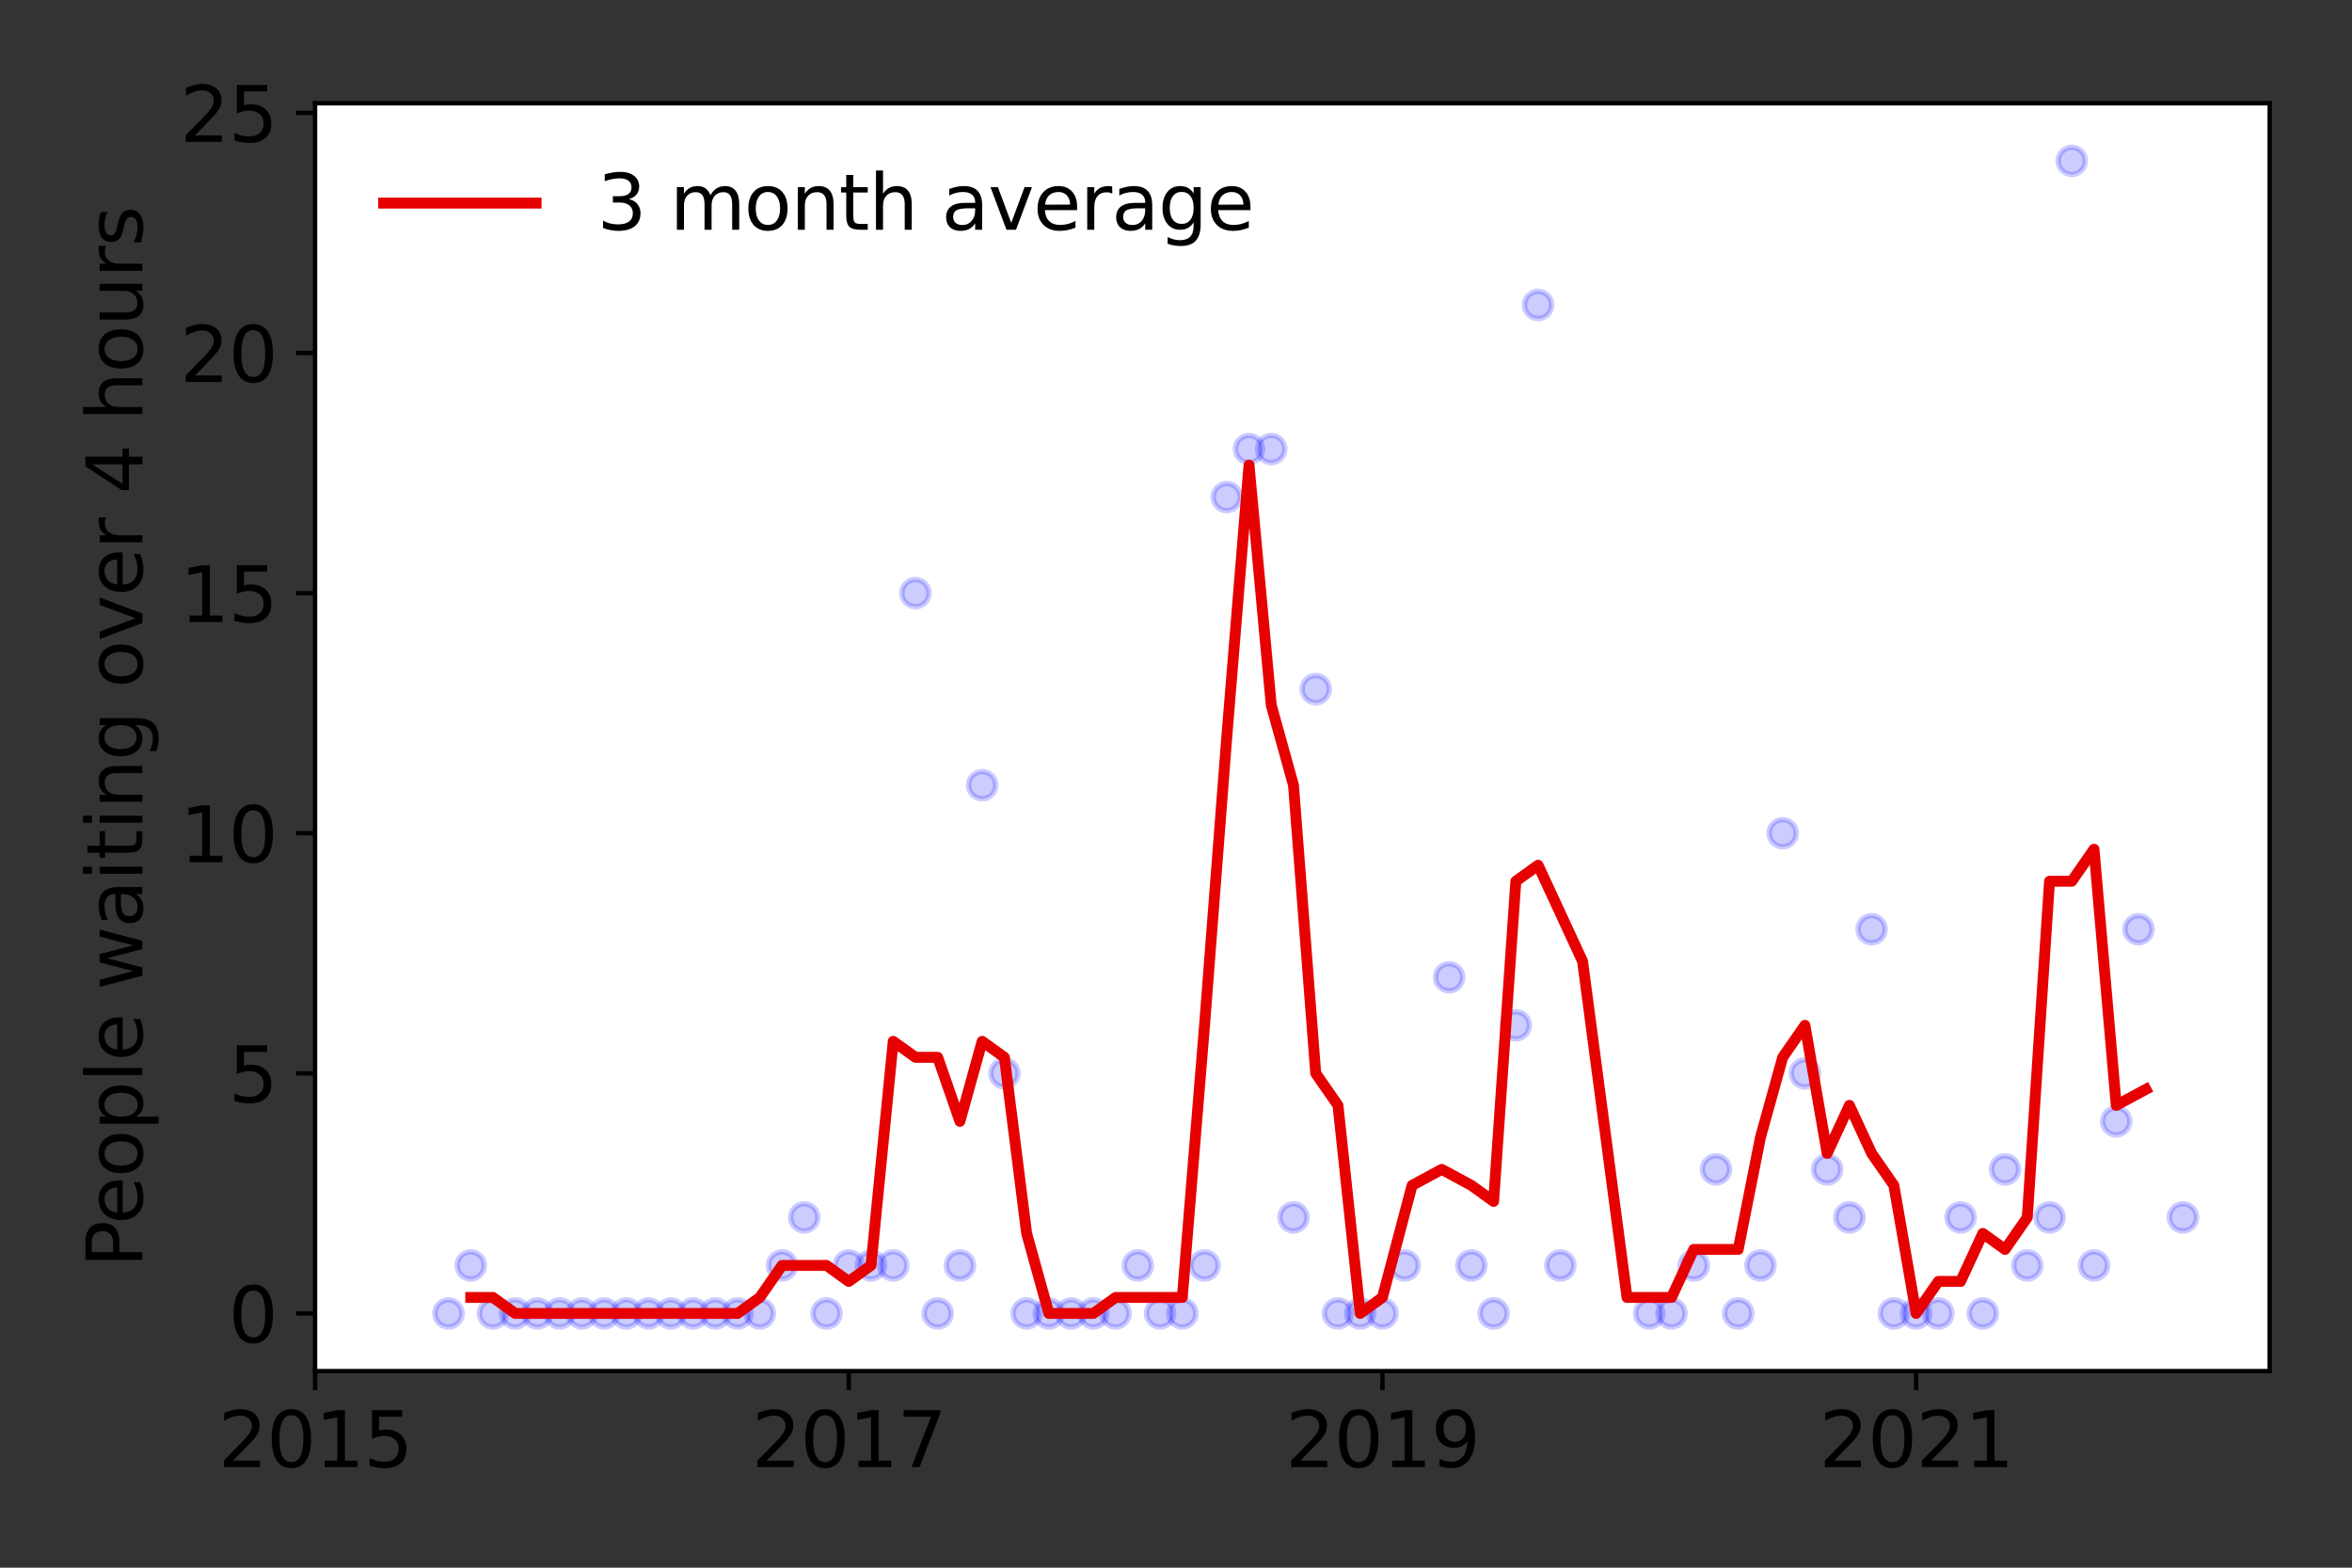 <?xml version="1.0" encoding="utf-8" standalone="no"?>
<!DOCTYPE svg PUBLIC "-//W3C//DTD SVG 1.1//EN"
  "http://www.w3.org/Graphics/SVG/1.1/DTD/svg11.dtd">
<svg height="288pt" version="1.1" viewBox="0 0 432 288" width="432pt" xmlns="http://www.w3.org/2000/svg" xmlns:xlink="http://www.w3.org/1999/xlink">
 <rect x="0" y="0" width="432" height="288" fill="#333333" stroke="none"/>
 <defs>
  <style type="text/css">*{stroke-linecap:butt;stroke-linejoin:round;}</style>
 </defs>
 <g id="figure_1">
  <g id="patch_1">
   <path d="M 0 288 
L 432 288 
L 432 0 
L 0 0 
z
" style="fill:none;"/>
  </g>
  <g id="axes_1">
   <g id="patch_2">
    <path d="M 57.87 251.88 
L 416.88 251.88 
L 416.88 18.973 
L 57.87 18.973 
z
" style="fill:#ffffff;"/>
   </g>
   <g id="matplotlib.axis_1">
    <g id="xtick_1">
     <g id="line2d_1">
      <defs>
       <path d="M 0 0 
L 0 3.5 
" id="m5f1b16fe02" style="stroke:#000000;stroke-width:0.8;"/>
      </defs>
      <g>
       <use style="stroke:#000000;stroke-width:0.8;" x="57.87" xlink:href="#m5f1b16fe02" y="251.88"/>
      </g>
     </g>
     <g id="text_1">
      <!-- 2015 -->
      <g transform="translate(40.055 269.518)scale(0.14 -0.14)">
       <defs>
        <path d="M 1228 531 
L 3431 531 
L 3431 0 
L 469 0 
L 469 531 
Q 828 903 1448 1529 
Q 2069 2156 2228 2338 
Q 2531 2678 2651 2914 
Q 2772 3150 2772 3378 
Q 2772 3750 2511 3984 
Q 2250 4219 1831 4219 
Q 1534 4219 1204 4116 
Q 875 4013 500 3803 
L 500 4441 
Q 881 4594 1212 4672 
Q 1544 4750 1819 4750 
Q 2544 4750 2975 4387 
Q 3406 4025 3406 3419 
Q 3406 3131 3298 2873 
Q 3191 2616 2906 2266 
Q 2828 2175 2409 1742 
Q 1991 1309 1228 531 
z
" id="DejaVuSans-32" transform="scale(0.016)"/>
        <path d="M 2034 4250 
Q 1547 4250 1301 3770 
Q 1056 3291 1056 2328 
Q 1056 1369 1301 889 
Q 1547 409 2034 409 
Q 2525 409 2770 889 
Q 3016 1369 3016 2328 
Q 3016 3291 2770 3770 
Q 2525 4250 2034 4250 
z
M 2034 4750 
Q 2819 4750 3233 4129 
Q 3647 3509 3647 2328 
Q 3647 1150 3233 529 
Q 2819 -91 2034 -91 
Q 1250 -91 836 529 
Q 422 1150 422 2328 
Q 422 3509 836 4129 
Q 1250 4750 2034 4750 
z
" id="DejaVuSans-30" transform="scale(0.016)"/>
        <path d="M 794 531 
L 1825 531 
L 1825 4091 
L 703 3866 
L 703 4441 
L 1819 4666 
L 2450 4666 
L 2450 531 
L 3481 531 
L 3481 0 
L 794 0 
L 794 531 
z
" id="DejaVuSans-31" transform="scale(0.016)"/>
        <path d="M 691 4666 
L 3169 4666 
L 3169 4134 
L 1269 4134 
L 1269 2991 
Q 1406 3038 1543 3061 
Q 1681 3084 1819 3084 
Q 2600 3084 3056 2656 
Q 3513 2228 3513 1497 
Q 3513 744 3044 326 
Q 2575 -91 1722 -91 
Q 1428 -91 1123 -41 
Q 819 9 494 109 
L 494 744 
Q 775 591 1075 516 
Q 1375 441 1709 441 
Q 2250 441 2565 725 
Q 2881 1009 2881 1497 
Q 2881 1984 2565 2268 
Q 2250 2553 1709 2553 
Q 1456 2553 1204 2497 
Q 953 2441 691 2322 
L 691 4666 
z
" id="DejaVuSans-35" transform="scale(0.016)"/>
       </defs>
       <use xlink:href="#DejaVuSans-32"/>
       <use x="63.623" xlink:href="#DejaVuSans-30"/>
       <use x="127.246" xlink:href="#DejaVuSans-31"/>
       <use x="190.869" xlink:href="#DejaVuSans-35"/>
      </g>
     </g>
    </g>
    <g id="xtick_2">
     <g id="line2d_2">
      <g>
       <use style="stroke:#000000;stroke-width:0.8;" x="155.893" xlink:href="#m5f1b16fe02" y="251.88"/>
      </g>
     </g>
     <g id="text_2">
      <!-- 2017 -->
      <g transform="translate(138.078 269.518)scale(0.14 -0.14)">
       <defs>
        <path d="M 525 4666 
L 3525 4666 
L 3525 4397 
L 1831 0 
L 1172 0 
L 2766 4134 
L 525 4134 
L 525 4666 
z
" id="DejaVuSans-37" transform="scale(0.016)"/>
       </defs>
       <use xlink:href="#DejaVuSans-32"/>
       <use x="63.623" xlink:href="#DejaVuSans-30"/>
       <use x="127.246" xlink:href="#DejaVuSans-31"/>
       <use x="190.869" xlink:href="#DejaVuSans-37"/>
      </g>
     </g>
    </g>
    <g id="xtick_3">
     <g id="line2d_3">
      <g>
       <use style="stroke:#000000;stroke-width:0.8;" x="253.916" xlink:href="#m5f1b16fe02" y="251.88"/>
      </g>
     </g>
     <g id="text_3">
      <!-- 2019 -->
      <g transform="translate(236.101 269.518)scale(0.14 -0.14)">
       <defs>
        <path d="M 703 97 
L 703 672 
Q 941 559 1184 500 
Q 1428 441 1663 441 
Q 2288 441 2617 861 
Q 2947 1281 2994 2138 
Q 2813 1869 2534 1725 
Q 2256 1581 1919 1581 
Q 1219 1581 811 2004 
Q 403 2428 403 3163 
Q 403 3881 828 4315 
Q 1253 4750 1959 4750 
Q 2769 4750 3195 4129 
Q 3622 3509 3622 2328 
Q 3622 1225 3098 567 
Q 2575 -91 1691 -91 
Q 1453 -91 1209 -44 
Q 966 3 703 97 
z
M 1959 2075 
Q 2384 2075 2632 2365 
Q 2881 2656 2881 3163 
Q 2881 3666 2632 3958 
Q 2384 4250 1959 4250 
Q 1534 4250 1286 3958 
Q 1038 3666 1038 3163 
Q 1038 2656 1286 2365 
Q 1534 2075 1959 2075 
z
" id="DejaVuSans-39" transform="scale(0.016)"/>
       </defs>
       <use xlink:href="#DejaVuSans-32"/>
       <use x="63.623" xlink:href="#DejaVuSans-30"/>
       <use x="127.246" xlink:href="#DejaVuSans-31"/>
       <use x="190.869" xlink:href="#DejaVuSans-39"/>
      </g>
     </g>
    </g>
    <g id="xtick_4">
     <g id="line2d_4">
      <g>
       <use style="stroke:#000000;stroke-width:0.8;" x="351.94" xlink:href="#m5f1b16fe02" y="251.88"/>
      </g>
     </g>
     <g id="text_4">
      <!-- 2021 -->
      <g transform="translate(334.125 269.518)scale(0.14 -0.14)">
       <use xlink:href="#DejaVuSans-32"/>
       <use x="63.623" xlink:href="#DejaVuSans-30"/>
       <use x="127.246" xlink:href="#DejaVuSans-32"/>
       <use x="190.869" xlink:href="#DejaVuSans-31"/>
      </g>
     </g>
    </g>
   </g>
   <g id="matplotlib.axis_2">
    <g id="ytick_1">
     <g id="line2d_5">
      <defs>
       <path d="M 0 0 
L -3.5 0 
" id="m02036aa26c" style="stroke:#000000;stroke-width:0.8;"/>
      </defs>
      <g>
       <use style="stroke:#000000;stroke-width:0.8;" x="57.87" xlink:href="#m02036aa26c" y="241.293"/>
      </g>
     </g>
     <g id="text_5">
      <!-- 0 -->
      <g transform="translate(41.962 246.612)scale(0.14 -0.14)">
       <use xlink:href="#DejaVuSans-30"/>
      </g>
     </g>
    </g>
    <g id="ytick_2">
     <g id="line2d_6">
      <g>
       <use style="stroke:#000000;stroke-width:0.8;" x="57.87" xlink:href="#m02036aa26c" y="197.182"/>
      </g>
     </g>
     <g id="text_6">
      <!-- 5 -->
      <g transform="translate(41.962 202.501)scale(0.14 -0.14)">
       <use xlink:href="#DejaVuSans-35"/>
      </g>
     </g>
    </g>
    <g id="ytick_3">
     <g id="line2d_7">
      <g>
       <use style="stroke:#000000;stroke-width:0.8;" x="57.87" xlink:href="#m02036aa26c" y="153.071"/>
      </g>
     </g>
     <g id="text_7">
      <!-- 10 -->
      <g transform="translate(33.055 158.39)scale(0.14 -0.14)">
       <use xlink:href="#DejaVuSans-31"/>
       <use x="63.623" xlink:href="#DejaVuSans-30"/>
      </g>
     </g>
    </g>
    <g id="ytick_4">
     <g id="line2d_8">
      <g>
       <use style="stroke:#000000;stroke-width:0.8;" x="57.87" xlink:href="#m02036aa26c" y="108.96"/>
      </g>
     </g>
     <g id="text_8">
      <!-- 15 -->
      <g transform="translate(33.055 114.279)scale(0.14 -0.14)">
       <use xlink:href="#DejaVuSans-31"/>
       <use x="63.623" xlink:href="#DejaVuSans-35"/>
      </g>
     </g>
    </g>
    <g id="ytick_5">
     <g id="line2d_9">
      <g>
       <use style="stroke:#000000;stroke-width:0.8;" x="57.87" xlink:href="#m02036aa26c" y="64.848"/>
      </g>
     </g>
     <g id="text_9">
      <!-- 20 -->
      <g transform="translate(33.055 70.167)scale(0.14 -0.14)">
       <use xlink:href="#DejaVuSans-32"/>
       <use x="63.623" xlink:href="#DejaVuSans-30"/>
      </g>
     </g>
    </g>
    <g id="ytick_6">
     <g id="line2d_10">
      <g>
       <use style="stroke:#000000;stroke-width:0.8;" x="57.87" xlink:href="#m02036aa26c" y="20.737"/>
      </g>
     </g>
     <g id="text_10">
      <!-- 25 -->
      <g transform="translate(33.055 26.056)scale(0.14 -0.14)">
       <use xlink:href="#DejaVuSans-32"/>
       <use x="63.623" xlink:href="#DejaVuSans-35"/>
      </g>
     </g>
    </g>
    <g id="text_11">
     <!-- People waiting over 4 hours -->
     <g transform="translate(26.143 232.851)rotate(-90)scale(0.14 -0.14)">
      <defs>
       <path d="M 1259 4147 
L 1259 2394 
L 2053 2394 
Q 2494 2394 2734 2622 
Q 2975 2850 2975 3272 
Q 2975 3691 2734 3919 
Q 2494 4147 2053 4147 
L 1259 4147 
z
M 628 4666 
L 2053 4666 
Q 2838 4666 3239 4311 
Q 3641 3956 3641 3272 
Q 3641 2581 3239 2228 
Q 2838 1875 2053 1875 
L 1259 1875 
L 1259 0 
L 628 0 
L 628 4666 
z
" id="DejaVuSans-50" transform="scale(0.016)"/>
       <path d="M 3597 1894 
L 3597 1613 
L 953 1613 
Q 991 1019 1311 708 
Q 1631 397 2203 397 
Q 2534 397 2845 478 
Q 3156 559 3463 722 
L 3463 178 
Q 3153 47 2828 -22 
Q 2503 -91 2169 -91 
Q 1331 -91 842 396 
Q 353 884 353 1716 
Q 353 2575 817 3079 
Q 1281 3584 2069 3584 
Q 2775 3584 3186 3129 
Q 3597 2675 3597 1894 
z
M 3022 2063 
Q 3016 2534 2758 2815 
Q 2500 3097 2075 3097 
Q 1594 3097 1305 2825 
Q 1016 2553 972 2059 
L 3022 2063 
z
" id="DejaVuSans-65" transform="scale(0.016)"/>
       <path d="M 1959 3097 
Q 1497 3097 1228 2736 
Q 959 2375 959 1747 
Q 959 1119 1226 758 
Q 1494 397 1959 397 
Q 2419 397 2687 759 
Q 2956 1122 2956 1747 
Q 2956 2369 2687 2733 
Q 2419 3097 1959 3097 
z
M 1959 3584 
Q 2709 3584 3137 3096 
Q 3566 2609 3566 1747 
Q 3566 888 3137 398 
Q 2709 -91 1959 -91 
Q 1206 -91 779 398 
Q 353 888 353 1747 
Q 353 2609 779 3096 
Q 1206 3584 1959 3584 
z
" id="DejaVuSans-6f" transform="scale(0.016)"/>
       <path d="M 1159 525 
L 1159 -1331 
L 581 -1331 
L 581 3500 
L 1159 3500 
L 1159 2969 
Q 1341 3281 1617 3432 
Q 1894 3584 2278 3584 
Q 2916 3584 3314 3078 
Q 3713 2572 3713 1747 
Q 3713 922 3314 415 
Q 2916 -91 2278 -91 
Q 1894 -91 1617 61 
Q 1341 213 1159 525 
z
M 3116 1747 
Q 3116 2381 2855 2742 
Q 2594 3103 2138 3103 
Q 1681 3103 1420 2742 
Q 1159 2381 1159 1747 
Q 1159 1113 1420 752 
Q 1681 391 2138 391 
Q 2594 391 2855 752 
Q 3116 1113 3116 1747 
z
" id="DejaVuSans-70" transform="scale(0.016)"/>
       <path d="M 603 4863 
L 1178 4863 
L 1178 0 
L 603 0 
L 603 4863 
z
" id="DejaVuSans-6c" transform="scale(0.016)"/>
       <path id="DejaVuSans-20" transform="scale(0.016)"/>
       <path d="M 269 3500 
L 844 3500 
L 1563 769 
L 2278 3500 
L 2956 3500 
L 3675 769 
L 4391 3500 
L 4966 3500 
L 4050 0 
L 3372 0 
L 2619 2869 
L 1863 0 
L 1184 0 
L 269 3500 
z
" id="DejaVuSans-77" transform="scale(0.016)"/>
       <path d="M 2194 1759 
Q 1497 1759 1228 1600 
Q 959 1441 959 1056 
Q 959 750 1161 570 
Q 1363 391 1709 391 
Q 2188 391 2477 730 
Q 2766 1069 2766 1631 
L 2766 1759 
L 2194 1759 
z
M 3341 1997 
L 3341 0 
L 2766 0 
L 2766 531 
Q 2569 213 2275 61 
Q 1981 -91 1556 -91 
Q 1019 -91 701 211 
Q 384 513 384 1019 
Q 384 1609 779 1909 
Q 1175 2209 1959 2209 
L 2766 2209 
L 2766 2266 
Q 2766 2663 2505 2880 
Q 2244 3097 1772 3097 
Q 1472 3097 1187 3025 
Q 903 2953 641 2809 
L 641 3341 
Q 956 3463 1253 3523 
Q 1550 3584 1831 3584 
Q 2591 3584 2966 3190 
Q 3341 2797 3341 1997 
z
" id="DejaVuSans-61" transform="scale(0.016)"/>
       <path d="M 603 3500 
L 1178 3500 
L 1178 0 
L 603 0 
L 603 3500 
z
M 603 4863 
L 1178 4863 
L 1178 4134 
L 603 4134 
L 603 4863 
z
" id="DejaVuSans-69" transform="scale(0.016)"/>
       <path d="M 1172 4494 
L 1172 3500 
L 2356 3500 
L 2356 3053 
L 1172 3053 
L 1172 1153 
Q 1172 725 1289 603 
Q 1406 481 1766 481 
L 2356 481 
L 2356 0 
L 1766 0 
Q 1100 0 847 248 
Q 594 497 594 1153 
L 594 3053 
L 172 3053 
L 172 3500 
L 594 3500 
L 594 4494 
L 1172 4494 
z
" id="DejaVuSans-74" transform="scale(0.016)"/>
       <path d="M 3513 2113 
L 3513 0 
L 2938 0 
L 2938 2094 
Q 2938 2591 2744 2837 
Q 2550 3084 2163 3084 
Q 1697 3084 1428 2787 
Q 1159 2491 1159 1978 
L 1159 0 
L 581 0 
L 581 3500 
L 1159 3500 
L 1159 2956 
Q 1366 3272 1645 3428 
Q 1925 3584 2291 3584 
Q 2894 3584 3203 3211 
Q 3513 2838 3513 2113 
z
" id="DejaVuSans-6e" transform="scale(0.016)"/>
       <path d="M 2906 1791 
Q 2906 2416 2648 2759 
Q 2391 3103 1925 3103 
Q 1463 3103 1205 2759 
Q 947 2416 947 1791 
Q 947 1169 1205 825 
Q 1463 481 1925 481 
Q 2391 481 2648 825 
Q 2906 1169 2906 1791 
z
M 3481 434 
Q 3481 -459 3084 -895 
Q 2688 -1331 1869 -1331 
Q 1566 -1331 1297 -1286 
Q 1028 -1241 775 -1147 
L 775 -588 
Q 1028 -725 1275 -790 
Q 1522 -856 1778 -856 
Q 2344 -856 2625 -561 
Q 2906 -266 2906 331 
L 2906 616 
Q 2728 306 2450 153 
Q 2172 0 1784 0 
Q 1141 0 747 490 
Q 353 981 353 1791 
Q 353 2603 747 3093 
Q 1141 3584 1784 3584 
Q 2172 3584 2450 3431 
Q 2728 3278 2906 2969 
L 2906 3500 
L 3481 3500 
L 3481 434 
z
" id="DejaVuSans-67" transform="scale(0.016)"/>
       <path d="M 191 3500 
L 800 3500 
L 1894 563 
L 2988 3500 
L 3597 3500 
L 2284 0 
L 1503 0 
L 191 3500 
z
" id="DejaVuSans-76" transform="scale(0.016)"/>
       <path d="M 2631 2963 
Q 2534 3019 2420 3045 
Q 2306 3072 2169 3072 
Q 1681 3072 1420 2755 
Q 1159 2438 1159 1844 
L 1159 0 
L 581 0 
L 581 3500 
L 1159 3500 
L 1159 2956 
Q 1341 3275 1631 3429 
Q 1922 3584 2338 3584 
Q 2397 3584 2469 3576 
Q 2541 3569 2628 3553 
L 2631 2963 
z
" id="DejaVuSans-72" transform="scale(0.016)"/>
       <path d="M 2419 4116 
L 825 1625 
L 2419 1625 
L 2419 4116 
z
M 2253 4666 
L 3047 4666 
L 3047 1625 
L 3713 1625 
L 3713 1100 
L 3047 1100 
L 3047 0 
L 2419 0 
L 2419 1100 
L 313 1100 
L 313 1709 
L 2253 4666 
z
" id="DejaVuSans-34" transform="scale(0.016)"/>
       <path d="M 3513 2113 
L 3513 0 
L 2938 0 
L 2938 2094 
Q 2938 2591 2744 2837 
Q 2550 3084 2163 3084 
Q 1697 3084 1428 2787 
Q 1159 2491 1159 1978 
L 1159 0 
L 581 0 
L 581 4863 
L 1159 4863 
L 1159 2956 
Q 1366 3272 1645 3428 
Q 1925 3584 2291 3584 
Q 2894 3584 3203 3211 
Q 3513 2838 3513 2113 
z
" id="DejaVuSans-68" transform="scale(0.016)"/>
       <path d="M 544 1381 
L 544 3500 
L 1119 3500 
L 1119 1403 
Q 1119 906 1312 657 
Q 1506 409 1894 409 
Q 2359 409 2629 706 
Q 2900 1003 2900 1516 
L 2900 3500 
L 3475 3500 
L 3475 0 
L 2900 0 
L 2900 538 
Q 2691 219 2414 64 
Q 2138 -91 1772 -91 
Q 1169 -91 856 284 
Q 544 659 544 1381 
z
M 1991 3584 
L 1991 3584 
z
" id="DejaVuSans-75" transform="scale(0.016)"/>
       <path d="M 2834 3397 
L 2834 2853 
Q 2591 2978 2328 3040 
Q 2066 3103 1784 3103 
Q 1356 3103 1142 2972 
Q 928 2841 928 2578 
Q 928 2378 1081 2264 
Q 1234 2150 1697 2047 
L 1894 2003 
Q 2506 1872 2764 1633 
Q 3022 1394 3022 966 
Q 3022 478 2636 193 
Q 2250 -91 1575 -91 
Q 1294 -91 989 -36 
Q 684 19 347 128 
L 347 722 
Q 666 556 975 473 
Q 1284 391 1588 391 
Q 1994 391 2212 530 
Q 2431 669 2431 922 
Q 2431 1156 2273 1281 
Q 2116 1406 1581 1522 
L 1381 1569 
Q 847 1681 609 1914 
Q 372 2147 372 2553 
Q 372 3047 722 3315 
Q 1072 3584 1716 3584 
Q 2034 3584 2315 3537 
Q 2597 3491 2834 3397 
z
" id="DejaVuSans-73" transform="scale(0.016)"/>
      </defs>
      <use xlink:href="#DejaVuSans-50"/>
      <use x="56.678" xlink:href="#DejaVuSans-65"/>
      <use x="118.201" xlink:href="#DejaVuSans-6f"/>
      <use x="179.383" xlink:href="#DejaVuSans-70"/>
      <use x="242.859" xlink:href="#DejaVuSans-6c"/>
      <use x="270.643" xlink:href="#DejaVuSans-65"/>
      <use x="332.166" xlink:href="#DejaVuSans-20"/>
      <use x="363.953" xlink:href="#DejaVuSans-77"/>
      <use x="445.74" xlink:href="#DejaVuSans-61"/>
      <use x="507.02" xlink:href="#DejaVuSans-69"/>
      <use x="534.803" xlink:href="#DejaVuSans-74"/>
      <use x="574.012" xlink:href="#DejaVuSans-69"/>
      <use x="601.795" xlink:href="#DejaVuSans-6e"/>
      <use x="665.174" xlink:href="#DejaVuSans-67"/>
      <use x="728.65" xlink:href="#DejaVuSans-20"/>
      <use x="760.438" xlink:href="#DejaVuSans-6f"/>
      <use x="821.619" xlink:href="#DejaVuSans-76"/>
      <use x="880.799" xlink:href="#DejaVuSans-65"/>
      <use x="942.322" xlink:href="#DejaVuSans-72"/>
      <use x="983.436" xlink:href="#DejaVuSans-20"/>
      <use x="1015.223" xlink:href="#DejaVuSans-34"/>
      <use x="1078.846" xlink:href="#DejaVuSans-20"/>
      <use x="1110.633" xlink:href="#DejaVuSans-68"/>
      <use x="1174.012" xlink:href="#DejaVuSans-6f"/>
      <use x="1235.193" xlink:href="#DejaVuSans-75"/>
      <use x="1298.572" xlink:href="#DejaVuSans-72"/>
      <use x="1339.686" xlink:href="#DejaVuSans-73"/>
     </g>
    </g>
   </g>
   <g id="line2d_11">
    <defs>
     <path d="M 0 2.5 
C 0.663 2.5 1.299 2.237 1.768 1.768 
C 2.237 1.299 2.5 0.663 2.5 0 
C 2.5 -0.663 2.237 -1.299 1.768 -1.768 
C 1.299 -2.237 0.663 -2.5 0 -2.5 
C -0.663 -2.5 -1.299 -2.237 -1.768 -1.768 
C -2.237 -1.299 -2.5 -0.663 -2.5 0 
C -2.5 0.663 -2.237 1.299 -1.768 1.768 
C -1.299 2.237 -0.663 2.5 0 2.5 
z
" id="meb6a0d94cf" style="stroke:#0000ff;stroke-opacity:0.2;"/>
    </defs>
    <g clip-path="url(#pac1bbc9e12)">
     <use style="fill:#0000ff;fill-opacity:0.2;stroke:#0000ff;stroke-opacity:0.2;" x="400.951" xlink:href="#meb6a0d94cf" y="223.649"/>
     <use style="fill:#0000ff;fill-opacity:0.2;stroke:#0000ff;stroke-opacity:0.2;" x="392.783" xlink:href="#meb6a0d94cf" y="170.715"/>
     <use style="fill:#0000ff;fill-opacity:0.2;stroke:#0000ff;stroke-opacity:0.2;" x="388.698" xlink:href="#meb6a0d94cf" y="206.004"/>
     <use style="fill:#0000ff;fill-opacity:0.2;stroke:#0000ff;stroke-opacity:0.2;" x="384.614" xlink:href="#meb6a0d94cf" y="232.471"/>
     <use style="fill:#0000ff;fill-opacity:0.2;stroke:#0000ff;stroke-opacity:0.2;" x="380.53" xlink:href="#meb6a0d94cf" y="29.559"/>
     <use style="fill:#0000ff;fill-opacity:0.2;stroke:#0000ff;stroke-opacity:0.2;" x="376.445" xlink:href="#meb6a0d94cf" y="223.649"/>
     <use style="fill:#0000ff;fill-opacity:0.2;stroke:#0000ff;stroke-opacity:0.2;" x="372.361" xlink:href="#meb6a0d94cf" y="232.471"/>
     <use style="fill:#0000ff;fill-opacity:0.2;stroke:#0000ff;stroke-opacity:0.2;" x="368.277" xlink:href="#meb6a0d94cf" y="214.827"/>
     <use style="fill:#0000ff;fill-opacity:0.2;stroke:#0000ff;stroke-opacity:0.2;" x="364.193" xlink:href="#meb6a0d94cf" y="241.293"/>
     <use style="fill:#0000ff;fill-opacity:0.2;stroke:#0000ff;stroke-opacity:0.2;" x="360.108" xlink:href="#meb6a0d94cf" y="223.649"/>
     <use style="fill:#0000ff;fill-opacity:0.2;stroke:#0000ff;stroke-opacity:0.2;" x="356.024" xlink:href="#meb6a0d94cf" y="241.293"/>
     <use style="fill:#0000ff;fill-opacity:0.2;stroke:#0000ff;stroke-opacity:0.2;" x="351.94" xlink:href="#meb6a0d94cf" y="241.293"/>
     <use style="fill:#0000ff;fill-opacity:0.2;stroke:#0000ff;stroke-opacity:0.2;" x="347.855" xlink:href="#meb6a0d94cf" y="241.293"/>
     <use style="fill:#0000ff;fill-opacity:0.2;stroke:#0000ff;stroke-opacity:0.2;" x="343.771" xlink:href="#meb6a0d94cf" y="170.715"/>
     <use style="fill:#0000ff;fill-opacity:0.2;stroke:#0000ff;stroke-opacity:0.2;" x="339.687" xlink:href="#meb6a0d94cf" y="223.649"/>
     <use style="fill:#0000ff;fill-opacity:0.2;stroke:#0000ff;stroke-opacity:0.2;" x="335.602" xlink:href="#meb6a0d94cf" y="214.827"/>
     <use style="fill:#0000ff;fill-opacity:0.2;stroke:#0000ff;stroke-opacity:0.2;" x="331.518" xlink:href="#meb6a0d94cf" y="197.182"/>
     <use style="fill:#0000ff;fill-opacity:0.2;stroke:#0000ff;stroke-opacity:0.2;" x="327.434" xlink:href="#meb6a0d94cf" y="153.071"/>
     <use style="fill:#0000ff;fill-opacity:0.2;stroke:#0000ff;stroke-opacity:0.2;" x="323.35" xlink:href="#meb6a0d94cf" y="232.471"/>
     <use style="fill:#0000ff;fill-opacity:0.2;stroke:#0000ff;stroke-opacity:0.2;" x="319.265" xlink:href="#meb6a0d94cf" y="241.293"/>
     <use style="fill:#0000ff;fill-opacity:0.2;stroke:#0000ff;stroke-opacity:0.2;" x="315.181" xlink:href="#meb6a0d94cf" y="214.827"/>
     <use style="fill:#0000ff;fill-opacity:0.2;stroke:#0000ff;stroke-opacity:0.2;" x="311.097" xlink:href="#meb6a0d94cf" y="232.471"/>
     <use style="fill:#0000ff;fill-opacity:0.2;stroke:#0000ff;stroke-opacity:0.2;" x="307.012" xlink:href="#meb6a0d94cf" y="241.293"/>
     <use style="fill:#0000ff;fill-opacity:0.2;stroke:#0000ff;stroke-opacity:0.2;" x="302.928" xlink:href="#meb6a0d94cf" y="241.293"/>
     <use style="fill:#0000ff;fill-opacity:0.2;stroke:#0000ff;stroke-opacity:0.2;" x="286.591" xlink:href="#meb6a0d94cf" y="232.471"/>
     <use style="fill:#0000ff;fill-opacity:0.2;stroke:#0000ff;stroke-opacity:0.2;" x="282.507" xlink:href="#meb6a0d94cf" y="56.026"/>
     <use style="fill:#0000ff;fill-opacity:0.2;stroke:#0000ff;stroke-opacity:0.2;" x="278.422" xlink:href="#meb6a0d94cf" y="188.36"/>
     <use style="fill:#0000ff;fill-opacity:0.2;stroke:#0000ff;stroke-opacity:0.2;" x="274.338" xlink:href="#meb6a0d94cf" y="241.293"/>
     <use style="fill:#0000ff;fill-opacity:0.2;stroke:#0000ff;stroke-opacity:0.2;" x="270.254" xlink:href="#meb6a0d94cf" y="232.471"/>
     <use style="fill:#0000ff;fill-opacity:0.2;stroke:#0000ff;stroke-opacity:0.2;" x="266.169" xlink:href="#meb6a0d94cf" y="179.538"/>
     <use style="fill:#0000ff;fill-opacity:0.2;stroke:#0000ff;stroke-opacity:0.2;" x="258.001" xlink:href="#meb6a0d94cf" y="232.471"/>
     <use style="fill:#0000ff;fill-opacity:0.2;stroke:#0000ff;stroke-opacity:0.2;" x="253.916" xlink:href="#meb6a0d94cf" y="241.293"/>
     <use style="fill:#0000ff;fill-opacity:0.2;stroke:#0000ff;stroke-opacity:0.2;" x="249.832" xlink:href="#meb6a0d94cf" y="241.293"/>
     <use style="fill:#0000ff;fill-opacity:0.2;stroke:#0000ff;stroke-opacity:0.2;" x="245.748" xlink:href="#meb6a0d94cf" y="241.293"/>
     <use style="fill:#0000ff;fill-opacity:0.2;stroke:#0000ff;stroke-opacity:0.2;" x="241.664" xlink:href="#meb6a0d94cf" y="126.604"/>
     <use style="fill:#0000ff;fill-opacity:0.2;stroke:#0000ff;stroke-opacity:0.2;" x="237.579" xlink:href="#meb6a0d94cf" y="223.649"/>
     <use style="fill:#0000ff;fill-opacity:0.2;stroke:#0000ff;stroke-opacity:0.2;" x="233.495" xlink:href="#meb6a0d94cf" y="82.493"/>
     <use style="fill:#0000ff;fill-opacity:0.2;stroke:#0000ff;stroke-opacity:0.2;" x="229.411" xlink:href="#meb6a0d94cf" y="82.493"/>
     <use style="fill:#0000ff;fill-opacity:0.2;stroke:#0000ff;stroke-opacity:0.2;" x="225.326" xlink:href="#meb6a0d94cf" y="91.315"/>
     <use style="fill:#0000ff;fill-opacity:0.2;stroke:#0000ff;stroke-opacity:0.2;" x="221.242" xlink:href="#meb6a0d94cf" y="232.471"/>
     <use style="fill:#0000ff;fill-opacity:0.2;stroke:#0000ff;stroke-opacity:0.2;" x="217.158" xlink:href="#meb6a0d94cf" y="241.293"/>
     <use style="fill:#0000ff;fill-opacity:0.2;stroke:#0000ff;stroke-opacity:0.2;" x="213.073" xlink:href="#meb6a0d94cf" y="241.293"/>
     <use style="fill:#0000ff;fill-opacity:0.2;stroke:#0000ff;stroke-opacity:0.2;" x="208.989" xlink:href="#meb6a0d94cf" y="232.471"/>
     <use style="fill:#0000ff;fill-opacity:0.2;stroke:#0000ff;stroke-opacity:0.2;" x="204.905" xlink:href="#meb6a0d94cf" y="241.293"/>
     <use style="fill:#0000ff;fill-opacity:0.2;stroke:#0000ff;stroke-opacity:0.2;" x="200.821" xlink:href="#meb6a0d94cf" y="241.293"/>
     <use style="fill:#0000ff;fill-opacity:0.2;stroke:#0000ff;stroke-opacity:0.2;" x="196.736" xlink:href="#meb6a0d94cf" y="241.293"/>
     <use style="fill:#0000ff;fill-opacity:0.2;stroke:#0000ff;stroke-opacity:0.2;" x="192.652" xlink:href="#meb6a0d94cf" y="241.293"/>
     <use style="fill:#0000ff;fill-opacity:0.2;stroke:#0000ff;stroke-opacity:0.2;" x="188.568" xlink:href="#meb6a0d94cf" y="241.293"/>
     <use style="fill:#0000ff;fill-opacity:0.2;stroke:#0000ff;stroke-opacity:0.2;" x="184.483" xlink:href="#meb6a0d94cf" y="197.182"/>
     <use style="fill:#0000ff;fill-opacity:0.2;stroke:#0000ff;stroke-opacity:0.2;" x="180.399" xlink:href="#meb6a0d94cf" y="144.249"/>
     <use style="fill:#0000ff;fill-opacity:0.2;stroke:#0000ff;stroke-opacity:0.2;" x="176.315" xlink:href="#meb6a0d94cf" y="232.471"/>
     <use style="fill:#0000ff;fill-opacity:0.2;stroke:#0000ff;stroke-opacity:0.2;" x="172.23" xlink:href="#meb6a0d94cf" y="241.293"/>
     <use style="fill:#0000ff;fill-opacity:0.2;stroke:#0000ff;stroke-opacity:0.2;" x="168.146" xlink:href="#meb6a0d94cf" y="108.96"/>
     <use style="fill:#0000ff;fill-opacity:0.2;stroke:#0000ff;stroke-opacity:0.2;" x="164.062" xlink:href="#meb6a0d94cf" y="232.471"/>
     <use style="fill:#0000ff;fill-opacity:0.2;stroke:#0000ff;stroke-opacity:0.2;" x="159.978" xlink:href="#meb6a0d94cf" y="232.471"/>
     <use style="fill:#0000ff;fill-opacity:0.2;stroke:#0000ff;stroke-opacity:0.2;" x="155.893" xlink:href="#meb6a0d94cf" y="232.471"/>
     <use style="fill:#0000ff;fill-opacity:0.2;stroke:#0000ff;stroke-opacity:0.2;" x="151.809" xlink:href="#meb6a0d94cf" y="241.293"/>
     <use style="fill:#0000ff;fill-opacity:0.2;stroke:#0000ff;stroke-opacity:0.2;" x="147.725" xlink:href="#meb6a0d94cf" y="223.649"/>
     <use style="fill:#0000ff;fill-opacity:0.2;stroke:#0000ff;stroke-opacity:0.2;" x="143.64" xlink:href="#meb6a0d94cf" y="232.471"/>
     <use style="fill:#0000ff;fill-opacity:0.2;stroke:#0000ff;stroke-opacity:0.2;" x="139.556" xlink:href="#meb6a0d94cf" y="241.293"/>
     <use style="fill:#0000ff;fill-opacity:0.2;stroke:#0000ff;stroke-opacity:0.2;" x="135.472" xlink:href="#meb6a0d94cf" y="241.293"/>
     <use style="fill:#0000ff;fill-opacity:0.2;stroke:#0000ff;stroke-opacity:0.2;" x="131.387" xlink:href="#meb6a0d94cf" y="241.293"/>
     <use style="fill:#0000ff;fill-opacity:0.2;stroke:#0000ff;stroke-opacity:0.2;" x="127.303" xlink:href="#meb6a0d94cf" y="241.293"/>
     <use style="fill:#0000ff;fill-opacity:0.2;stroke:#0000ff;stroke-opacity:0.2;" x="123.219" xlink:href="#meb6a0d94cf" y="241.293"/>
     <use style="fill:#0000ff;fill-opacity:0.2;stroke:#0000ff;stroke-opacity:0.2;" x="119.135" xlink:href="#meb6a0d94cf" y="241.293"/>
     <use style="fill:#0000ff;fill-opacity:0.2;stroke:#0000ff;stroke-opacity:0.2;" x="115.05" xlink:href="#meb6a0d94cf" y="241.293"/>
     <use style="fill:#0000ff;fill-opacity:0.2;stroke:#0000ff;stroke-opacity:0.2;" x="110.966" xlink:href="#meb6a0d94cf" y="241.293"/>
     <use style="fill:#0000ff;fill-opacity:0.2;stroke:#0000ff;stroke-opacity:0.2;" x="106.882" xlink:href="#meb6a0d94cf" y="241.293"/>
     <use style="fill:#0000ff;fill-opacity:0.2;stroke:#0000ff;stroke-opacity:0.2;" x="102.797" xlink:href="#meb6a0d94cf" y="241.293"/>
     <use style="fill:#0000ff;fill-opacity:0.2;stroke:#0000ff;stroke-opacity:0.2;" x="98.713" xlink:href="#meb6a0d94cf" y="241.293"/>
     <use style="fill:#0000ff;fill-opacity:0.2;stroke:#0000ff;stroke-opacity:0.2;" x="94.629" xlink:href="#meb6a0d94cf" y="241.293"/>
     <use style="fill:#0000ff;fill-opacity:0.2;stroke:#0000ff;stroke-opacity:0.2;" x="90.544" xlink:href="#meb6a0d94cf" y="241.293"/>
     <use style="fill:#0000ff;fill-opacity:0.2;stroke:#0000ff;stroke-opacity:0.2;" x="86.46" xlink:href="#meb6a0d94cf" y="232.471"/>
     <use style="fill:#0000ff;fill-opacity:0.2;stroke:#0000ff;stroke-opacity:0.2;" x="82.376" xlink:href="#meb6a0d94cf" y="241.293"/>
    </g>
   </g>
   <g id="line2d_12">
    <path clip-path="url(#pac1bbc9e12)" d="M 394.144 200.123 
L 388.698 203.064 
L 384.614 156.012 
L 380.53 161.893 
L 376.445 161.893 
L 372.361 223.649 
L 368.277 229.53 
L 364.193 226.59 
L 360.108 235.412 
L 356.024 235.412 
L 351.94 241.293 
L 347.855 217.767 
L 343.771 211.886 
L 339.687 203.064 
L 335.602 211.886 
L 331.518 188.36 
L 327.434 194.241 
L 323.35 208.945 
L 319.265 229.53 
L 315.181 229.53 
L 311.097 229.53 
L 307.012 238.353 
L 298.844 238.353 
L 290.675 176.597 
L 282.507 158.952 
L 278.422 161.893 
L 274.338 220.708 
L 270.254 217.767 
L 264.808 214.827 
L 259.362 217.767 
L 253.916 238.353 
L 249.832 241.293 
L 245.748 203.064 
L 241.664 197.182 
L 237.579 144.249 
L 233.495 129.545 
L 229.411 85.434 
L 225.326 135.426 
L 221.242 188.36 
L 217.158 238.353 
L 213.073 238.353 
L 208.989 238.353 
L 204.905 238.353 
L 200.821 241.293 
L 196.736 241.293 
L 192.652 241.293 
L 188.568 226.59 
L 184.483 194.241 
L 180.399 191.301 
L 176.315 206.004 
L 172.23 194.241 
L 168.146 194.241 
L 164.062 191.301 
L 159.978 232.471 
L 155.893 235.412 
L 151.809 232.471 
L 147.725 232.471 
L 143.64 232.471 
L 139.556 238.353 
L 135.472 241.293 
L 131.387 241.293 
L 127.303 241.293 
L 123.219 241.293 
L 119.135 241.293 
L 115.05 241.293 
L 110.966 241.293 
L 106.882 241.293 
L 102.797 241.293 
L 98.713 241.293 
L 94.629 241.293 
L 90.544 238.353 
L 86.46 238.353 
" style="fill:none;stroke:#e60000;stroke-linecap:square;stroke-width:2;"/>
   </g>
   <g id="patch_3">
    <path d="M 57.87 251.88 
L 57.87 18.973 
" style="fill:none;stroke:#000000;stroke-linecap:square;stroke-linejoin:miter;stroke-width:0.8;"/>
   </g>
   <g id="patch_4">
    <path d="M 416.88 251.88 
L 416.88 18.973 
" style="fill:none;stroke:#000000;stroke-linecap:square;stroke-linejoin:miter;stroke-width:0.8;"/>
   </g>
   <g id="patch_5">
    <path d="M 57.87 251.88 
L 416.88 251.88 
" style="fill:none;stroke:#000000;stroke-linecap:square;stroke-linejoin:miter;stroke-width:0.8;"/>
   </g>
   <g id="patch_6">
    <path d="M 57.87 18.973 
L 416.88 18.973 
" style="fill:none;stroke:#000000;stroke-linecap:square;stroke-linejoin:miter;stroke-width:0.8;"/>
   </g>
   <g id="legend_1">
    <g id="line2d_13">
     <path d="M 70.47 37.311 
L 98.47 37.311 
" style="fill:none;stroke:#e60000;stroke-linecap:square;stroke-width:2;"/>
    </g>
    <g id="line2d_14"/>
    <g id="text_12">
     <!-- 3 month average -->
     <g transform="translate(109.67 42.211)scale(0.14 -0.14)">
      <defs>
       <path d="M 2597 2516 
Q 3050 2419 3304 2112 
Q 3559 1806 3559 1356 
Q 3559 666 3084 287 
Q 2609 -91 1734 -91 
Q 1441 -91 1130 -33 
Q 819 25 488 141 
L 488 750 
Q 750 597 1062 519 
Q 1375 441 1716 441 
Q 2309 441 2620 675 
Q 2931 909 2931 1356 
Q 2931 1769 2642 2001 
Q 2353 2234 1838 2234 
L 1294 2234 
L 1294 2753 
L 1863 2753 
Q 2328 2753 2575 2939 
Q 2822 3125 2822 3475 
Q 2822 3834 2567 4026 
Q 2313 4219 1838 4219 
Q 1578 4219 1281 4162 
Q 984 4106 628 3988 
L 628 4550 
Q 988 4650 1302 4700 
Q 1616 4750 1894 4750 
Q 2613 4750 3031 4423 
Q 3450 4097 3450 3541 
Q 3450 3153 3228 2886 
Q 3006 2619 2597 2516 
z
" id="DejaVuSans-33" transform="scale(0.016)"/>
       <path d="M 3328 2828 
Q 3544 3216 3844 3400 
Q 4144 3584 4550 3584 
Q 5097 3584 5394 3201 
Q 5691 2819 5691 2113 
L 5691 0 
L 5113 0 
L 5113 2094 
Q 5113 2597 4934 2840 
Q 4756 3084 4391 3084 
Q 3944 3084 3684 2787 
Q 3425 2491 3425 1978 
L 3425 0 
L 2847 0 
L 2847 2094 
Q 2847 2600 2669 2842 
Q 2491 3084 2119 3084 
Q 1678 3084 1418 2786 
Q 1159 2488 1159 1978 
L 1159 0 
L 581 0 
L 581 3500 
L 1159 3500 
L 1159 2956 
Q 1356 3278 1631 3431 
Q 1906 3584 2284 3584 
Q 2666 3584 2933 3390 
Q 3200 3197 3328 2828 
z
" id="DejaVuSans-6d" transform="scale(0.016)"/>
      </defs>
      <use xlink:href="#DejaVuSans-33"/>
      <use x="63.623" xlink:href="#DejaVuSans-20"/>
      <use x="95.41" xlink:href="#DejaVuSans-6d"/>
      <use x="192.822" xlink:href="#DejaVuSans-6f"/>
      <use x="254.004" xlink:href="#DejaVuSans-6e"/>
      <use x="317.383" xlink:href="#DejaVuSans-74"/>
      <use x="356.592" xlink:href="#DejaVuSans-68"/>
      <use x="419.971" xlink:href="#DejaVuSans-20"/>
      <use x="451.758" xlink:href="#DejaVuSans-61"/>
      <use x="513.037" xlink:href="#DejaVuSans-76"/>
      <use x="572.217" xlink:href="#DejaVuSans-65"/>
      <use x="633.74" xlink:href="#DejaVuSans-72"/>
      <use x="674.854" xlink:href="#DejaVuSans-61"/>
      <use x="736.133" xlink:href="#DejaVuSans-67"/>
      <use x="799.609" xlink:href="#DejaVuSans-65"/>
     </g>
    </g>
   </g>
  </g>
 </g>
 <defs>
  <clipPath id="pac1bbc9e12">
   <rect height="232.907" width="359.01" x="57.87" y="18.973"/>
  </clipPath>
 </defs>
</svg>
